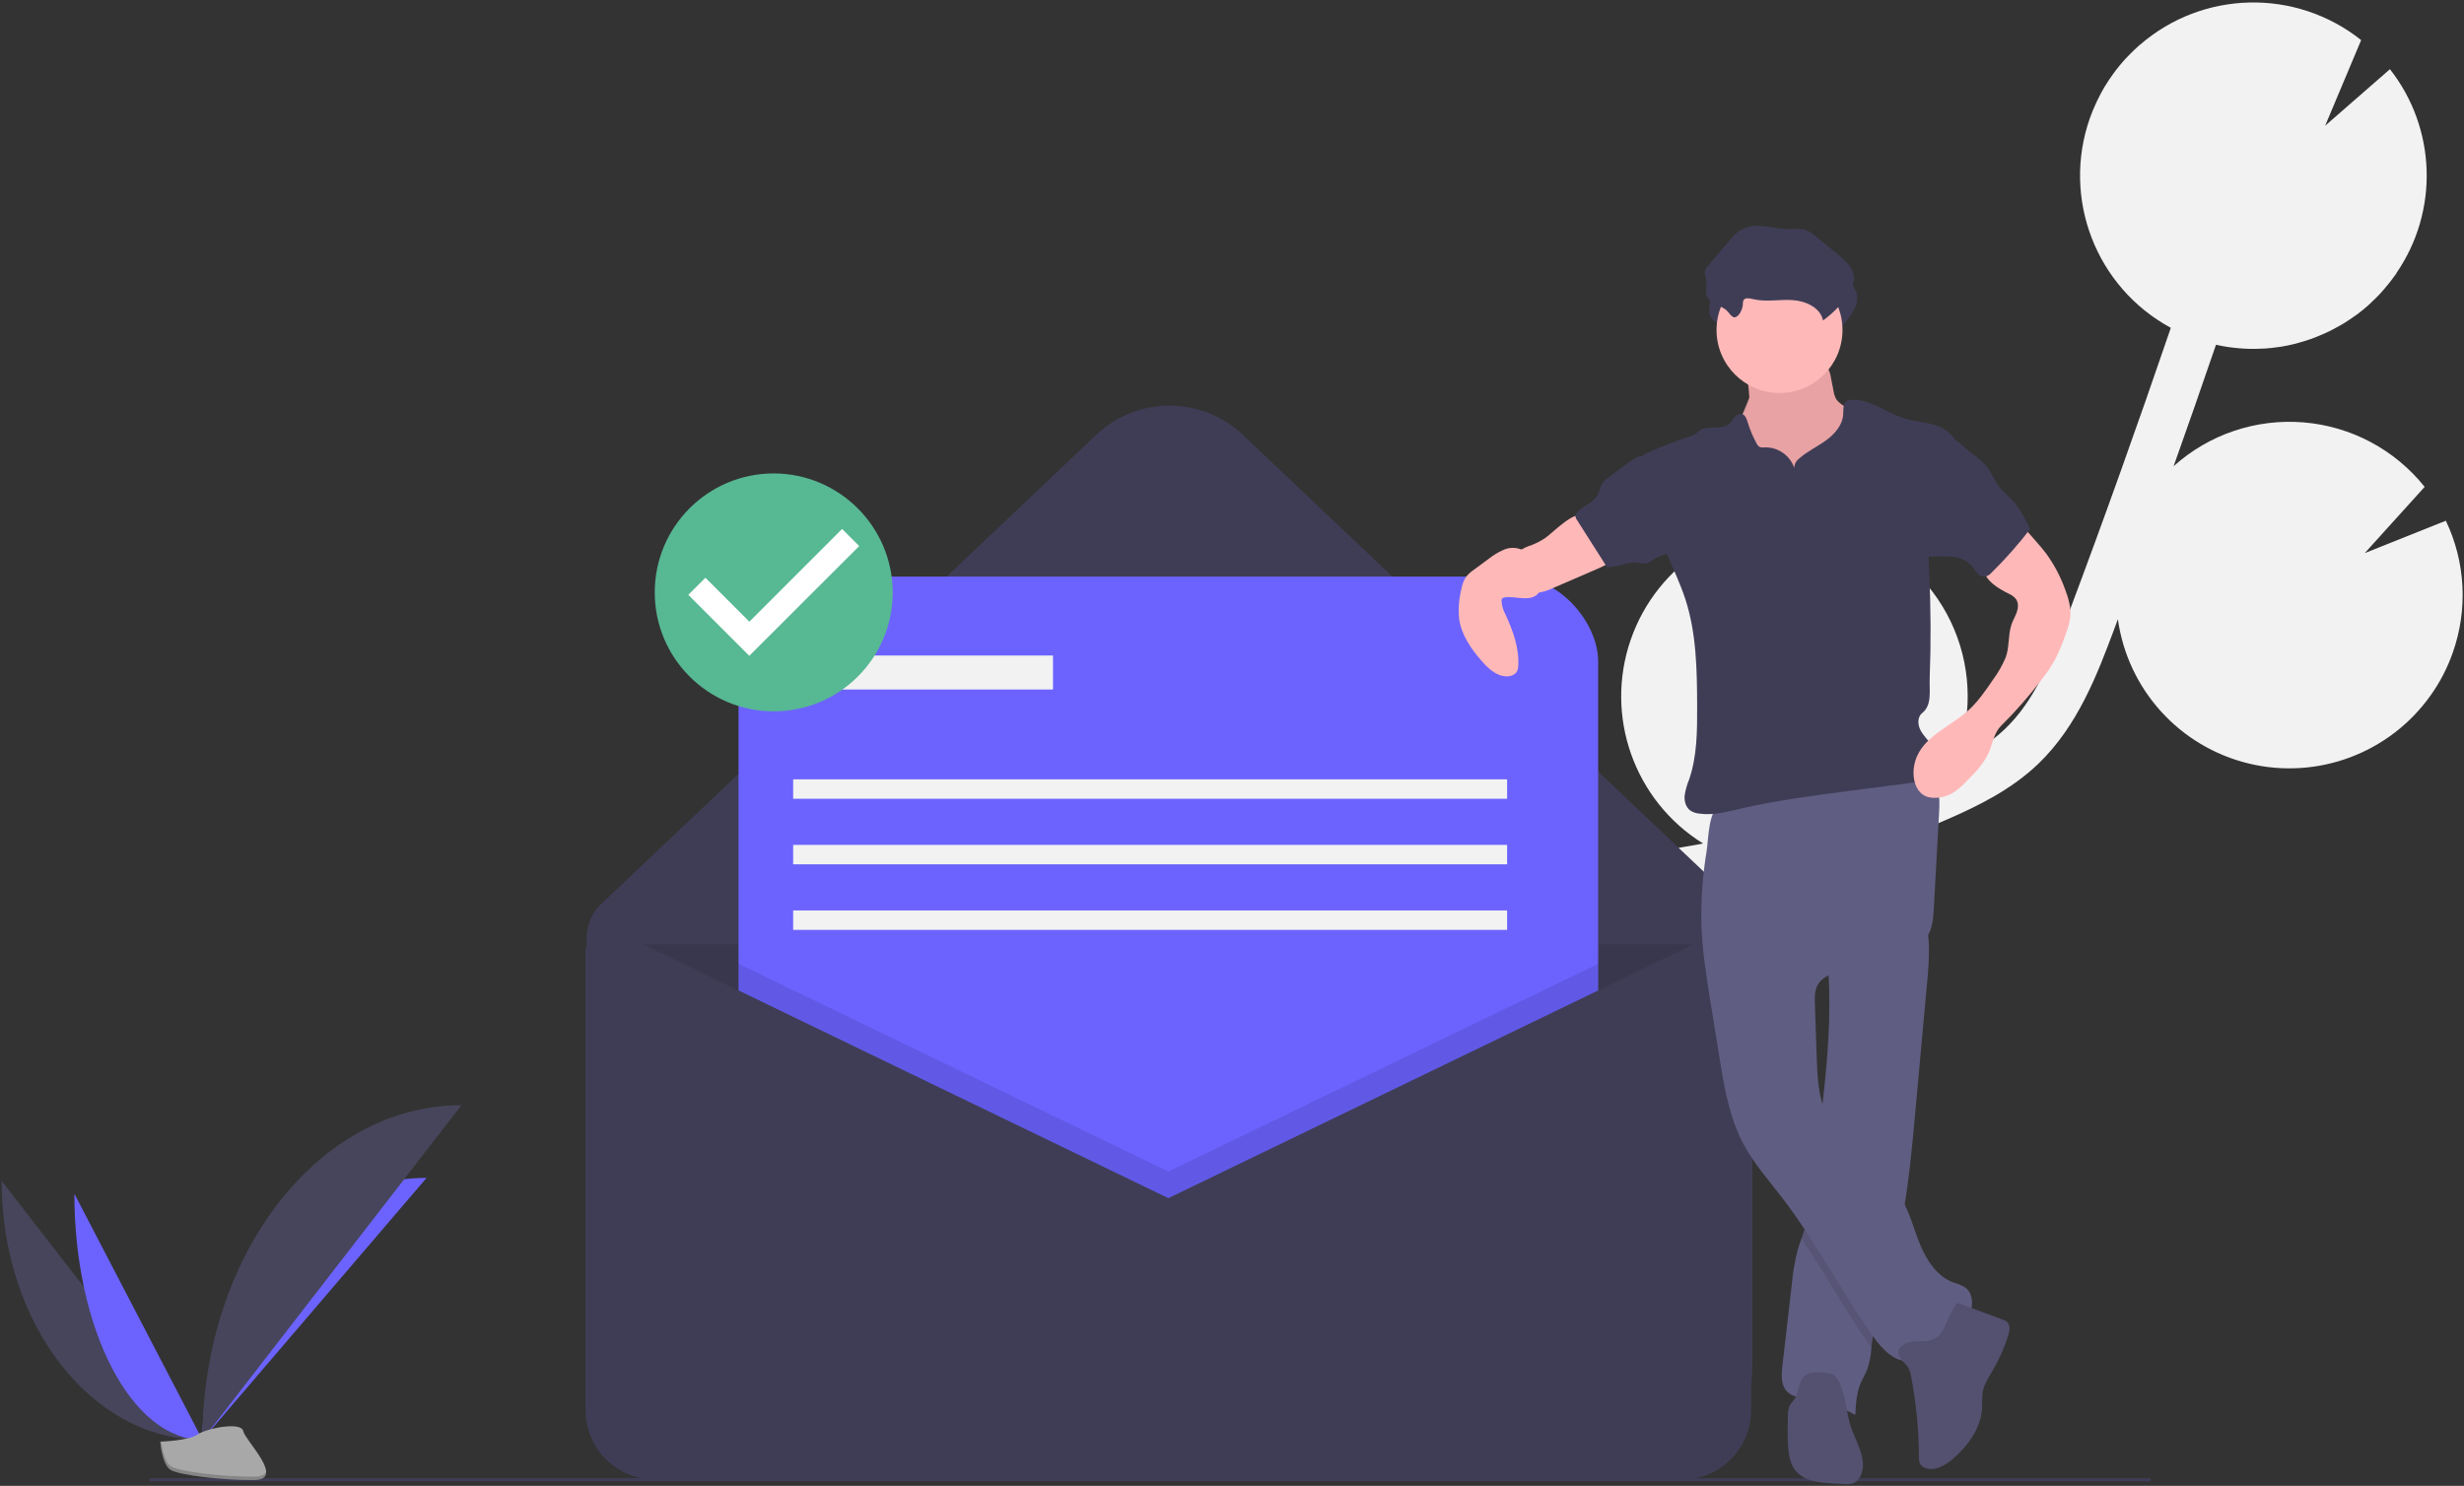 <?xml version="1.0" encoding="UTF-8"?>
<svg width="761px" height="459px" viewBox="0 0 761 459" version="1.1" xmlns="http://www.w3.org/2000/svg" xmlns:xlink="http://www.w3.org/1999/xlink">
    <rect x="0" y="0" width="761" height="459" fill="#333333" stroke="none"/>
    <title>contact-me</title>
    <g id="Page-1" stroke="none" stroke-width="1" fill="none" fill-rule="evenodd">
        <g id="contact-me">
            <path d="M517.602,262.045 L524.119,260.919 C524.745,260.809 525.365,260.676 525.99,260.562 C504.742,247.373 495.466,221.225 503.651,197.595 C511.836,173.964 535.298,159.156 560.151,161.935 L551.609,182.262 L571.848,164.59 C571.895,164.602 571.941,164.617 571.986,164.636 C585.371,169.351 596.335,179.189 602.466,191.987 C608.597,204.785 609.392,219.495 604.677,232.88 C604.339,233.843 603.936,234.763 603.549,235.695 C609.263,232.824 614.744,229.482 619.213,225.203 C628.263,216.532 633.221,204.565 638.761,189.823 C649.739,160.609 660.307,130.971 670.454,101.269 C647.335,88.759 636.735,61.303 645.45,36.503 C645.994,34.958 646.623,33.471 647.291,32.01 C647.458,31.645 647.626,31.282 647.801,30.921 C648.479,29.521 649.195,28.149 649.981,26.832 C650.11,26.616 650.254,26.414 650.385,26.201 C651.069,25.09 651.791,24.013 652.55,22.969 C652.832,22.576 653.114,22.185 653.406,21.802 C654.266,20.678 655.157,19.583 656.096,18.539 C656.41,18.189 656.743,17.862 657.065,17.522 C657.787,16.76 658.528,16.022 659.289,15.307 C659.691,14.93 660.088,14.551 660.5,14.187 C660.605,14.094 660.704,13.992 660.81,13.9 C660.816,13.907 660.82,13.914 660.825,13.921 C680.272,-3.026 709.046,-3.673 729.235,12.384 L718.118,38.837 L738.128,21.374 C752.5,39.685 753.301,65.213 740.105,84.389 C740.124,84.396 740.143,84.401 740.161,84.407 C739.943,84.729 739.695,85.022 739.47,85.338 C739.048,85.93 738.616,86.511 738.174,87.082 C737.606,87.814 737.015,88.521 736.413,89.219 C735.957,89.746 735.509,90.277 735.035,90.784 C734.343,91.525 733.617,92.227 732.886,92.924 C732.459,93.331 732.052,93.759 731.613,94.151 C730.463,95.179 729.273,96.154 728.043,97.076 C727.612,97.399 727.157,97.684 726.716,97.993 C725.853,98.6 724.985,99.199 724.089,99.753 C723.533,100.097 722.962,100.411 722.394,100.734 C721.572,101.202 720.744,101.656 719.899,102.08 C719.3,102.38 718.697,102.665 718.087,102.943 C717.219,103.338 716.341,103.705 715.453,104.054 C714.857,104.288 714.264,104.525 713.66,104.738 C712.664,105.089 711.652,105.394 710.635,105.686 C710.122,105.833 709.617,106.002 709.099,106.134 C707.573,106.523 706.03,106.855 704.469,107.108 C704.175,107.156 703.877,107.174 703.582,107.217 C702.288,107.406 700.987,107.558 699.676,107.65 C699.113,107.69 698.546,107.696 697.98,107.718 C696.92,107.759 695.859,107.78 694.793,107.757 C694.171,107.744 693.549,107.712 692.926,107.677 C691.887,107.618 690.848,107.527 689.807,107.405 C689.192,107.334 688.579,107.263 687.963,107.17 C686.848,107.001 685.735,106.78 684.621,106.538 C684.548,106.522 684.475,106.512 684.402,106.496 C680.119,119.027 675.757,131.531 671.316,144.008 C682.264,134.163 696.787,129.269 711.46,130.478 C726.133,131.688 739.659,138.894 748.847,150.399 L730.348,170.856 L755.394,160.858 C761.478,173.615 762.248,188.265 757.535,201.59 C755.902,206.272 753.614,210.699 750.738,214.739 C738.076,232.649 715.762,241.013 694.447,235.837 C673.132,230.662 657.137,212.997 654.098,191.274 C653.628,192.531 653.173,193.804 652.701,195.06 C647.812,208.066 641.729,224.252 629.513,235.954 C621.233,243.885 611.045,248.918 601.27,253.172 C594.905,255.942 588.455,258.503 581.921,260.855 C574.657,265.26 566.45,267.875 557.976,268.486 C547.666,271.35 537.225,273.741 526.687,275.587 L520.116,276.72 C514.211,277.732 508.156,278.773 502.147,279.973 C503.012,280.23 503.878,280.475 504.739,280.778 C526.711,288.511 541.158,309.566 540.469,332.849 L499.275,345.493 L536.55,351.412 C529.619,368.446 514.429,380.73 496.322,383.943 C478.215,387.157 459.726,380.851 447.356,367.242 C447.735,368.51 448.114,369.775 448.496,371.039 C449.253,373.55 450.003,376.048 450.724,378.521 C460.533,412.225 456.312,438.737 438.836,453.17 L429.353,441.691 C446.362,427.641 441.085,398.69 436.428,382.68 C435.721,380.251 434.982,377.798 434.238,375.331 C427.85,354.108 420.608,330.051 429.987,307.945 C444.123,274.627 484.865,267.651 517.602,262.045 Z" id="Path" fill="#F2F2F2" fill-rule="nonzero"></path>
            <path d="M505.528,457.494 L216.903,457.494 C197.193,457.494 181.216,441.516 181.216,421.806 L181.216,289.573 C181.216,285.692 182.811,281.982 185.627,279.312 L338.57,134.335 C351.268,122.298 371.163,122.298 383.861,134.335 L529.684,272.563 C537.046,279.541 541.216,289.239 541.216,299.383 L541.216,421.806 C541.216,431.271 537.456,440.348 530.763,447.041 C524.07,453.734 514.993,457.494 505.528,457.494 L505.528,457.494 Z" id="Path" fill="#3F3D56" fill-rule="nonzero"></path>
            <path d="M181.216,291.744 L538.216,291.744 L538.216,435.944 C538.216,447.846 528.568,457.494 516.666,457.494 L202.765,457.494 C190.864,457.494 181.216,447.846 181.216,435.944 L181.216,291.744 Z" id="Path" fill="#000000" fill-rule="nonzero" opacity="0.1"></path>
            <rect id="Rectangle" fill="#6C63FF" fill-rule="nonzero" x="228.091" y="178.119" width="265.5" height="265.5" rx="26.181"></rect>
            <polygon id="Path" fill="#000000" fill-rule="nonzero" opacity="0.1" points="493.591 297.707 493.591 443.619 228.09 443.619 228.09 297.707 360.841 361.869"></polygon>
            <path d="M360.841,370.119 L190.745,287.906 C188.607,286.872 186.087,287.011 184.074,288.273 C182.062,289.536 180.841,291.744 180.841,294.12 L180.841,435.569 C180.841,441.285 183.111,446.766 187.152,450.807 C191.194,454.848 196.675,457.119 202.39,457.119 L519.291,457.119 C525.007,457.119 530.488,454.848 534.529,450.807 C538.57,446.766 540.841,441.285 540.841,435.569 L540.841,296.543 C540.841,293.644 539.35,290.949 536.895,289.409 C534.439,287.868 531.364,287.699 528.754,288.96 L360.841,370.119 Z" id="Path" fill="#3F3D56" fill-rule="nonzero"></path>
            <rect id="Rectangle" fill="#F2F2F2" fill-rule="nonzero" x="250.966" y="202.494" width="74.25" height="10.5"></rect>
            <rect id="Rectangle" fill="#F2F2F2" fill-rule="nonzero" x="244.966" y="240.744" width="220.5" height="6"></rect>
            <rect id="Rectangle" fill="#F2F2F2" fill-rule="nonzero" x="244.966" y="260.994" width="220.5" height="6"></rect>
            <rect id="Rectangle" fill="#F2F2F2" fill-rule="nonzero" x="244.966" y="281.244" width="220.5" height="6"></rect>
            <line x1="46.216" y1="457.119" x2="664.216" y2="457.119" id="Path" stroke="#3F3D56"></line>
            <path d="M0.5,364.765 C0.5,408.985 28.241,444.767 62.525,444.767" id="Path" fill="#46455B" fill-rule="nonzero"></path>
            <path d="M62.525,444.767 C62.525,400.05 93.482,363.866 131.74,363.866" id="Path" fill="#6C63FF" fill-rule="nonzero"></path>
            <path d="M22.973,368.773 C22.973,410.778 40.663,444.767 62.525,444.767" id="Path" fill="#6C63FF" fill-rule="nonzero"></path>
            <path d="M62.525,444.767 C62.525,387.629 98.307,341.393 142.527,341.393" id="Path" fill="#46455B" fill-rule="nonzero"></path>
            <path d="M49.476,445.331 C49.476,445.331 58.272,445.061 60.923,443.173 C63.574,441.285 74.454,439.031 75.111,442.059 C75.769,445.086 88.33,457.116 78.4,457.196 C68.469,457.276 55.325,455.649 52.679,454.037 C50.033,452.426 49.476,445.331 49.476,445.331 Z" id="Path" fill="#A8A8A8" fill-rule="nonzero"></path>
            <path d="M78.577,456.142 C68.646,456.222 55.502,454.595 52.856,452.983 C50.841,451.756 50.038,447.352 49.77,445.32 C49.584,445.328 49.476,445.331 49.476,445.331 C49.476,445.331 50.033,452.426 52.679,454.037 C55.325,455.649 68.469,457.276 78.4,457.196 C81.266,457.173 82.256,456.153 82.202,454.642 C81.804,455.555 80.71,456.125 78.577,456.142 Z" id="Path" fill="#000000" fill-rule="nonzero" opacity="0.2"></path>
            <path d="M540.285,122.828 C539.834,126.844 536.771,130.079 535.636,133.957 C533.928,139.795 536.882,146.059 540.922,150.606 C547.507,157.937 556.754,162.328 566.597,162.797 C568.029,162.922 569.472,162.765 570.843,162.334 C572.067,161.841 573.169,161.088 574.072,160.127 C577.115,157.071 578.749,152.838 579.4,148.575 C580.051,144.312 579.798,139.969 579.543,135.665 C579.544,134.775 579.383,133.892 579.066,133.061 C578.651,132.269 578.081,131.568 577.39,131 C575.199,128.991 572.786,127.238 570.198,125.775 C569.028,125.251 567.996,124.462 567.184,123.469 C566.695,122.619 566.378,121.681 566.252,120.708 L565.458,116.659 C565.316,115.492 564.917,114.371 564.291,113.377 C562.887,111.483 560.202,111.226 557.847,111.133 L549.218,110.795 C546.534,110.689 542.997,109.92 540.377,110.447 C537.93,110.939 538.743,113.194 539.187,115.247 C539.832,117.726 540.2,120.268 540.285,122.828 L540.285,122.828 Z" id="Path" fill="#A0616A" fill-rule="nonzero"></path>
            <path d="M535.636,133.957 C533.928,139.795 536.882,146.059 540.922,150.606 C547.507,157.937 556.754,162.328 566.597,162.797 C568.029,162.922 569.472,162.765 570.843,162.334 C572.067,161.841 573.169,161.088 574.072,160.127 C577.115,157.071 578.749,152.838 579.4,148.575 C580.051,144.312 579.798,139.969 579.543,135.665 C579.544,134.775 579.383,133.892 579.066,133.061 C578.651,132.269 578.081,131.568 577.39,131 C575.199,128.991 572.786,127.238 570.198,125.775 C569.028,125.251 567.996,124.462 567.184,123.469 C566.695,122.619 566.378,121.681 566.252,120.708 L565.458,116.659 C565.316,115.492 564.917,114.371 564.291,113.377 C562.887,111.483 560.202,111.226 557.847,111.133 L549.218,110.795 C546.534,110.689 542.997,109.92 540.377,110.447 C537.93,110.939 538.743,113.194 539.187,115.247 C539.832,117.726 540.2,120.268 540.285,122.828" id="Path" fill="#FFB8B8" fill-rule="nonzero" opacity="0.751"></path>
            <path d="M595.176,303.586 C593.953,316.99 592.731,330.392 591.508,343.792 C590.551,354.338 589.576,364.927 587.699,375.336 C587.051,378.923 586.291,382.492 585.39,386.03 C582.883,395.853 579.247,405.454 578.073,415.524 C578.036,415.814 578.005,416.11 577.975,416.407 C577.843,418.634 577.422,420.834 576.721,422.951 C576.135,424.489 575.233,425.89 574.597,427.409 C573.332,430.447 573.165,433.806 573.011,437.096 C568.558,434.593 563.684,432.927 558.631,432.182 C556.192,431.818 553.476,431.558 551.815,429.737 C549.975,427.724 550.178,424.643 550.487,421.939 C551.456,413.542 552.424,405.149 553.389,396.761 C553.704,393.152 554.317,389.575 555.223,386.067 C555.556,384.9 555.957,383.752 556.365,382.603 C556.927,381.023 557.495,379.442 557.921,377.818 C558.535,375.195 558.964,372.531 559.205,369.847 C560.199,361.401 561.397,352.973 562.447,344.533 L562.502,344.089 C564.077,331.296 565.274,318.441 564.929,305.556 C564.879,303.648 564.799,301.74 564.675,299.826 C564.503,297.054 564.249,295.584 566.546,293.849 C569.084,291.935 572.424,290.596 575.326,289.342 C576.888,288.663 594.089,282.557 594.491,283.897 C595.297,286.754 595.721,289.707 595.75,292.676 C595.762,296.321 595.571,299.963 595.176,303.586 Z" id="Path" fill="#605D82" fill-rule="nonzero"></path>
            <path d="M587.699,375.336 C587.051,378.923 586.291,382.492 585.39,386.03 C582.883,395.853 579.247,405.454 578.073,415.524 C578.036,415.814 578.005,416.11 577.975,416.407 C570.306,405.454 563.848,393.673 556.365,382.603 C556.927,381.023 557.495,379.442 557.921,377.818 C558.535,375.195 558.964,372.531 559.205,369.847 C560.199,361.401 561.397,352.973 562.447,344.533 L562.502,344.089 C562.941,345.88 563.568,347.621 564.373,349.281 C569.399,359.493 581.34,364.655 587.18,374.429 C587.359,374.731 587.532,375.034 587.699,375.336 Z" id="Path" fill="#000000" fill-rule="nonzero" opacity="0.1"></path>
            <path d="M525.475,285.539 C525.729,293.73 527.04,301.846 528.348,309.936 L531.048,326.626 C532.525,335.761 534.063,345.081 538.386,353.263 C541.62,359.383 546.279,364.606 550.494,370.097 C560.855,383.596 568.639,398.887 578.464,412.781 C581.32,416.82 585.402,421.187 590.276,420.344 C593.475,419.791 595.798,417.127 598.312,415.074 C601.277,412.653 604.849,410.882 607.182,407.847 C609.514,404.813 609.971,399.769 606.811,397.61 C605.668,396.976 604.454,396.48 603.195,396.13 C598.296,394.267 595.125,389.483 593.108,384.646 C591.09,379.809 589.868,374.608 587.18,370.109 C581.34,360.335 569.397,355.174 564.37,344.958 C561.554,339.236 561.286,332.642 561.071,326.268 L560.522,310.022 C560.462,308.245 560.415,306.397 561.138,304.773 C563.06,300.448 568.866,300.046 573.567,299.497 C578.903,298.872 584.072,297.241 588.8,294.691 C591.508,293.229 594.153,291.365 595.601,288.65 C596.923,286.173 597.105,283.268 597.26,280.465 L598.888,251.021 C599.028,248.488 599.156,245.869 598.263,243.494 C596.021,237.532 588.492,235.583 582.128,235.868 C570.285,236.397 559.353,241.491 548.187,244.932 C545.421,245.804 542.613,246.536 539.774,247.126 C537.268,247.629 534.235,247.42 531.845,248.226 C527.594,249.659 527.702,258.954 527.099,262.81 C525.855,270.32 525.311,277.929 525.475,285.539 L525.475,285.539 Z" id="Path" fill="#605D82" fill-rule="nonzero"></path>
            <path d="M588.668,421.578 C589.712,422.632 590.054,424.174 590.326,425.632 C591.834,433.72 592.619,441.925 592.67,450.152 C592.6,450.919 592.753,451.691 593.111,452.373 C593.405,452.78 593.804,453.101 594.265,453.3 C597.283,454.739 600.786,452.734 603.301,450.531 C607.963,446.447 611.908,440.965 612.173,434.773 C612.125,433.178 612.18,431.581 612.34,429.994 C612.75,427.662 614.111,425.631 615.311,423.591 C617.352,420.117 618.999,416.426 620.22,412.587 C620.678,411.144 620.983,409.328 619.853,408.321 C619.452,408.007 618.996,407.77 618.509,407.623 L604.875,402.56 C603.694,402.122 600.754,409.674 600.287,410.499 C599.146,412.519 598.011,413.665 595.721,414.131 C593.384,414.607 590.601,413.924 588.42,415.091 C584.731,417.063 586.579,419.472 588.668,421.578 Z" id="Path" fill="#535070" fill-rule="nonzero"></path>
            <path d="M567.63,426.239 C567.377,425.735 567.024,425.287 566.593,424.923 C565.961,424.523 565.244,424.279 564.499,424.212 C561.904,423.771 558.827,423.481 557.036,425.41 C555.356,427.219 555.645,430.166 554.241,432.196 C553.796,432.838 553.194,433.368 552.809,434.047 C552.33,435.087 552.115,436.227 552.18,437.369 C552.108,440.516 552.036,443.667 552.253,446.807 C552.435,449.438 552.879,452.195 554.524,454.256 C557.165,457.565 561.928,458.04 566.155,458.255 L569.579,458.429 C570.522,458.544 571.479,458.456 572.385,458.172 C573.519,457.648 574.392,456.687 574.805,455.509 C576.588,451.079 573.765,446.306 572.026,441.859 C570.028,436.747 570.387,431.072 567.63,426.239 Z" id="Path" fill="#535070" fill-rule="nonzero"></path>
            <path d="M539.293,100.2 C539.251,99.751 539.317,99.298 539.485,98.88 C539.987,97.993 541.296,98.234 542.284,98.484 C546.257,99.485 550.443,98.578 554.533,98.812 C558.623,99.046 563.23,101.091 564.053,105.105 C567.021,103 569.581,100.37 571.604,97.346 C572.739,95.647 573.729,93.701 573.574,91.664 C573.351,88.725 570.886,86.528 568.603,84.664 L561.798,79.109 C560.905,78.288 559.873,77.632 558.751,77.172 C557.18,76.635 555.466,76.891 553.806,76.892 C548.852,76.895 543.571,74.641 539.165,76.905 C537.325,77.851 535.94,79.472 534.604,81.053 L528.531,88.242 C528.074,88.701 527.74,89.267 527.56,89.889 C527.387,90.766 527.838,91.632 527.995,92.513 C528.282,94.119 527.59,95.833 528.122,97.375 C529.005,99.936 532.114,100.299 534.015,101.766 C534.723,102.314 535.833,104.168 536.677,104.145 C538.2,104.104 539.253,101.383 539.293,100.2 Z" id="Path" fill="#3F3D56" fill-rule="nonzero"></path>
            <circle id="Oval" fill="#FFB8B8" fill-rule="nonzero" cx="549.598" cy="101.944" r="19.449"></circle>
            <path d="M554.153,144.507 C552.799,140.629 549.088,138.075 544.981,138.195 C544.409,138.302 543.817,138.227 543.29,137.982 C542.991,137.752 542.752,137.454 542.594,137.112 C541.412,134.986 540.461,132.738 539.758,130.408 C539.448,129.379 539.024,128.165 537.983,127.898 C537.104,127.783 536.234,128.161 535.719,128.882 C535.224,129.595 534.684,130.274 534.101,130.916 C531.655,133.103 527.319,131.11 524.722,133.116 C524.298,133.444 523.948,133.864 523.503,134.162 C523.057,134.43 522.577,134.636 522.075,134.774 C517.062,136.411 512.147,138.336 507.355,140.539 C509.082,150.939 510.852,161.521 514.9,171.255 C516.826,175.888 519.009,180.425 520.552,185.199 C523.97,195.776 524.121,207.094 524.16,218.21 C524.186,225.818 524.148,233.589 521.687,240.788 C521.024,242.379 520.558,244.044 520.297,245.747 C520.148,247.463 520.647,249.354 522.037,250.371 C522.843,250.898 523.765,251.221 524.723,251.314 C528.988,251.94 533.288,250.805 537.488,249.832 C548.744,247.225 560.224,245.734 571.682,244.246 L590.882,241.753 C592.258,241.659 593.605,241.311 594.854,240.726 C598.367,238.803 598.701,233.518 596.519,230.159 C595.473,228.548 593.997,227.227 593.118,225.52 C592.239,223.812 592.165,221.425 593.678,220.242 C596.755,217.837 595.837,213.374 595.984,209.471 C596.394,198.556 596.339,187.638 595.817,176.715 C595.663,174.454 595.627,172.186 595.709,169.921 C596.05,166.083 596.759,162.287 597.827,158.585 L603.661,135.614 C602.137,133.206 599.218,131.678 596.454,130.984 C593.69,130.29 590.811,130.086 588.088,129.242 C582.511,127.514 577.546,123.128 571.721,123.537 C571.281,123.545 570.847,123.651 570.453,123.847 C569.139,124.591 569.347,126.484 569.263,127.992 C569.077,131.327 566.624,134.114 563.915,136.069 C561.206,138.023 558.113,139.448 555.625,141.677 C554.732,142.35 554.191,143.39 554.153,144.507 L554.153,144.507 Z" id="Path" fill="#3F3D56" fill-rule="nonzero"></path>
            <path d="M477.091,166.296 C475.802,167.133 474.431,167.838 473,168.401 C471.599,168.818 470.276,169.46 469.082,170.303 C468.531,170.779 468.07,171.349 467.719,171.986 C466.378,174.364 466.437,177.283 467.874,179.605 C469.311,181.926 471.897,183.281 474.623,183.142 C476.402,182.943 478.131,182.427 479.729,181.62 L493.446,175.675 C495.768,174.669 498.276,173.49 499.373,171.21 C499.501,170.998 499.549,170.746 499.507,170.501 C499.396,170.243 499.196,170.033 498.943,169.909 C495.849,167.9 493.143,165.348 490.956,162.377 C490.393,161.613 489.705,159.809 488.909,159.351 C486.005,157.679 479.415,164.788 477.091,166.296 Z" id="Path" fill="#FFB8B8" fill-rule="nonzero"></path>
            <path d="M623.737,161.418 L628.794,167.196 C629.88,168.436 630.967,169.677 631.956,170.996 C634.387,174.345 636.336,178.018 637.749,181.908 C638.848,184.792 639.76,187.865 639.376,190.928 C639.121,192.498 638.697,194.036 638.111,195.515 C637.184,198.36 636.035,201.127 634.675,203.792 C633.531,205.817 632.238,207.754 630.808,209.587 C626.892,214.777 622.608,219.678 617.988,224.251 C616.259,225.963 615.534,228.73 614.781,231.044 C613.393,235.311 610.089,238.635 606.895,241.787 C605.869,242.871 604.734,243.847 603.509,244.7 C601.674,245.882 599.529,246.493 597.347,246.455 C596.392,246.462 595.446,246.266 594.571,245.881 C592.385,244.843 591.274,242.315 591.047,239.906 C590.843,237.719 591.21,235.518 592.11,233.515 C595.012,227.087 602.465,224.301 607.732,219.61 C610.821,216.86 613.183,213.405 615.513,209.987 C617.095,207.853 618.417,205.538 619.448,203.09 C620.624,199.951 620.167,196.235 621.194,193.044 C621.629,191.695 622.401,190.478 622.868,189.14 C623.335,187.802 623.453,186.214 622.636,185.056 C622.019,184.321 621.234,183.745 620.346,183.38 C616.981,181.672 613.212,179.474 612.568,175.756 C612.311,173.694 612.85,171.611 614.075,169.932 C615.295,168.276 616.721,166.782 618.318,165.485 C619.79,164.184 622.265,162.72 623.737,161.418 Z" id="Path" fill="#FFB8B8" fill-rule="nonzero"></path>
            <path d="M473.844,174.36 C472.951,172.557 471.835,170.716 470.033,169.819 C468.268,169.053 466.265,169.044 464.493,169.796 C462.746,170.549 461.11,171.538 459.631,172.736 L455.272,175.949 C454.284,176.598 453.409,177.405 452.684,178.338 C451.996,179.47 451.538,180.727 451.336,182.036 C450.576,185.022 450.344,188.118 450.651,191.184 C451.342,196.1 454.306,200.391 457.568,204.133 C459.607,206.471 462.123,208.831 465.224,208.931 C466.562,208.974 468.05,208.446 468.607,207.228 C468.8,206.746 468.902,206.231 468.909,205.712 C469.244,200.229 467.283,194.873 464.995,189.878 C464.266,188.571 463.835,187.118 463.733,185.624 C463.717,185.372 463.782,185.122 463.92,184.911 C464.117,184.706 464.381,184.577 464.664,184.548 C467.795,183.929 473.187,186.361 475.383,182.884 C476.807,180.63 474.856,176.404 473.844,174.36 Z" id="Path" fill="#FFB8B8" fill-rule="nonzero"></path>
            <path d="M538.273,94.08 C538.231,93.631 538.297,93.179 538.465,92.76 C538.967,91.873 540.276,92.115 541.264,92.364 C545.237,93.365 549.423,92.459 553.513,92.693 C557.603,92.927 562.21,94.971 563.033,98.985 C566.001,96.88 568.561,94.251 570.584,91.226 C571.719,89.527 572.709,87.581 572.554,85.544 C572.331,82.606 569.866,80.408 567.583,78.544 L560.778,72.989 C559.885,72.168 558.853,71.512 557.731,71.052 C556.16,70.515 554.446,70.771 552.786,70.772 C547.832,70.775 542.551,68.521 538.145,70.785 C536.305,71.731 534.92,73.353 533.584,74.933 L527.511,82.123 C527.054,82.581 526.72,83.147 526.54,83.769 C526.367,84.647 526.818,85.513 526.975,86.393 C527.262,87.999 526.57,89.713 527.102,91.256 C527.985,93.816 531.094,94.179 532.995,95.647 C533.703,96.194 534.813,98.048 535.657,98.025 C537.18,97.985 538.233,95.263 538.273,94.08 Z" id="Path" fill="#3F3D56" fill-rule="nonzero"></path>
            <path d="M496.965,147.379 C496.18,147.885 495.491,148.527 494.93,149.274 C494.217,150.352 494.072,151.713 493.459,152.851 C492.149,155.287 489.083,156.153 487.17,158.151 C486.867,158.426 486.655,158.788 486.566,159.188 C486.557,159.73 486.739,160.259 487.08,160.68 L496.302,175.179 C499.373,175.449 502.319,173.526 505.391,173.781 C506.538,173.876 507.711,174.273 508.811,173.934 C509.599,173.584 510.337,173.133 511.006,172.591 C512.839,171.432 515.28,171.297 516.818,169.768 C518.293,168.301 518.482,166.005 518.464,163.925 C518.489,162.117 518.305,160.314 517.916,158.549 C516.558,152.984 512.302,148.713 509.634,143.783 C508.335,141.383 507.628,139.978 504.878,141.626 C502.114,143.282 499.566,145.477 496.965,147.379 Z" id="Path" fill="#3F3D56" fill-rule="nonzero"></path>
            <path d="M608.972,140.047 C610.705,141.172 612.267,142.541 613.611,144.111 C615.016,145.922 615.812,148.139 617.162,149.992 C618.47,151.789 620.25,153.18 621.734,154.834 C623.985,157.343 625.509,160.403 627.006,163.422 C623.35,168.19 619.363,172.696 615.076,176.905 C614.599,177.467 613.97,177.881 613.265,178.096 C612.29,178.199 611.328,177.807 610.704,177.052 C610.04,176.355 609.569,175.496 608.934,174.772 C607.435,173.226 605.438,172.26 603.295,172.045 C601.172,171.84 599.035,171.811 596.907,171.957 C596.44,172.009 595.967,171.93 595.543,171.728 C595.227,171.51 594.971,171.217 594.798,170.874 C592.301,166.625 593.104,161.291 593.985,156.442 L596.007,145.315 C596.3,143.19 596.865,141.112 597.689,139.131 C598.455,137.495 600.167,134.72 602.272,135.21 C604.394,135.704 607.186,138.762 608.972,140.047 Z" id="Path" fill="#3F3D56" fill-rule="nonzero"></path>
            <ellipse id="Oval" fill="#FFFFFF" fill-rule="nonzero" cx="238.966" cy="182.3" rx="30.75" ry="30.806"></ellipse>
            <path d="M238.966,146.244 C218.669,146.244 202.216,162.697 202.216,182.994 C202.216,203.29 218.669,219.744 238.966,219.744 C259.262,219.744 275.716,203.29 275.716,182.994 C275.656,162.722 259.237,146.303 238.966,146.244 Z M231.421,202.588 L212.587,183.753 L217.87,178.471 L231.439,192.04 L260.079,163.4 L265.362,168.682 L231.421,202.588 L231.421,202.588 Z" id="Shape" fill="#57B894" fill-rule="nonzero"></path>
        </g>
    </g>
</svg>
